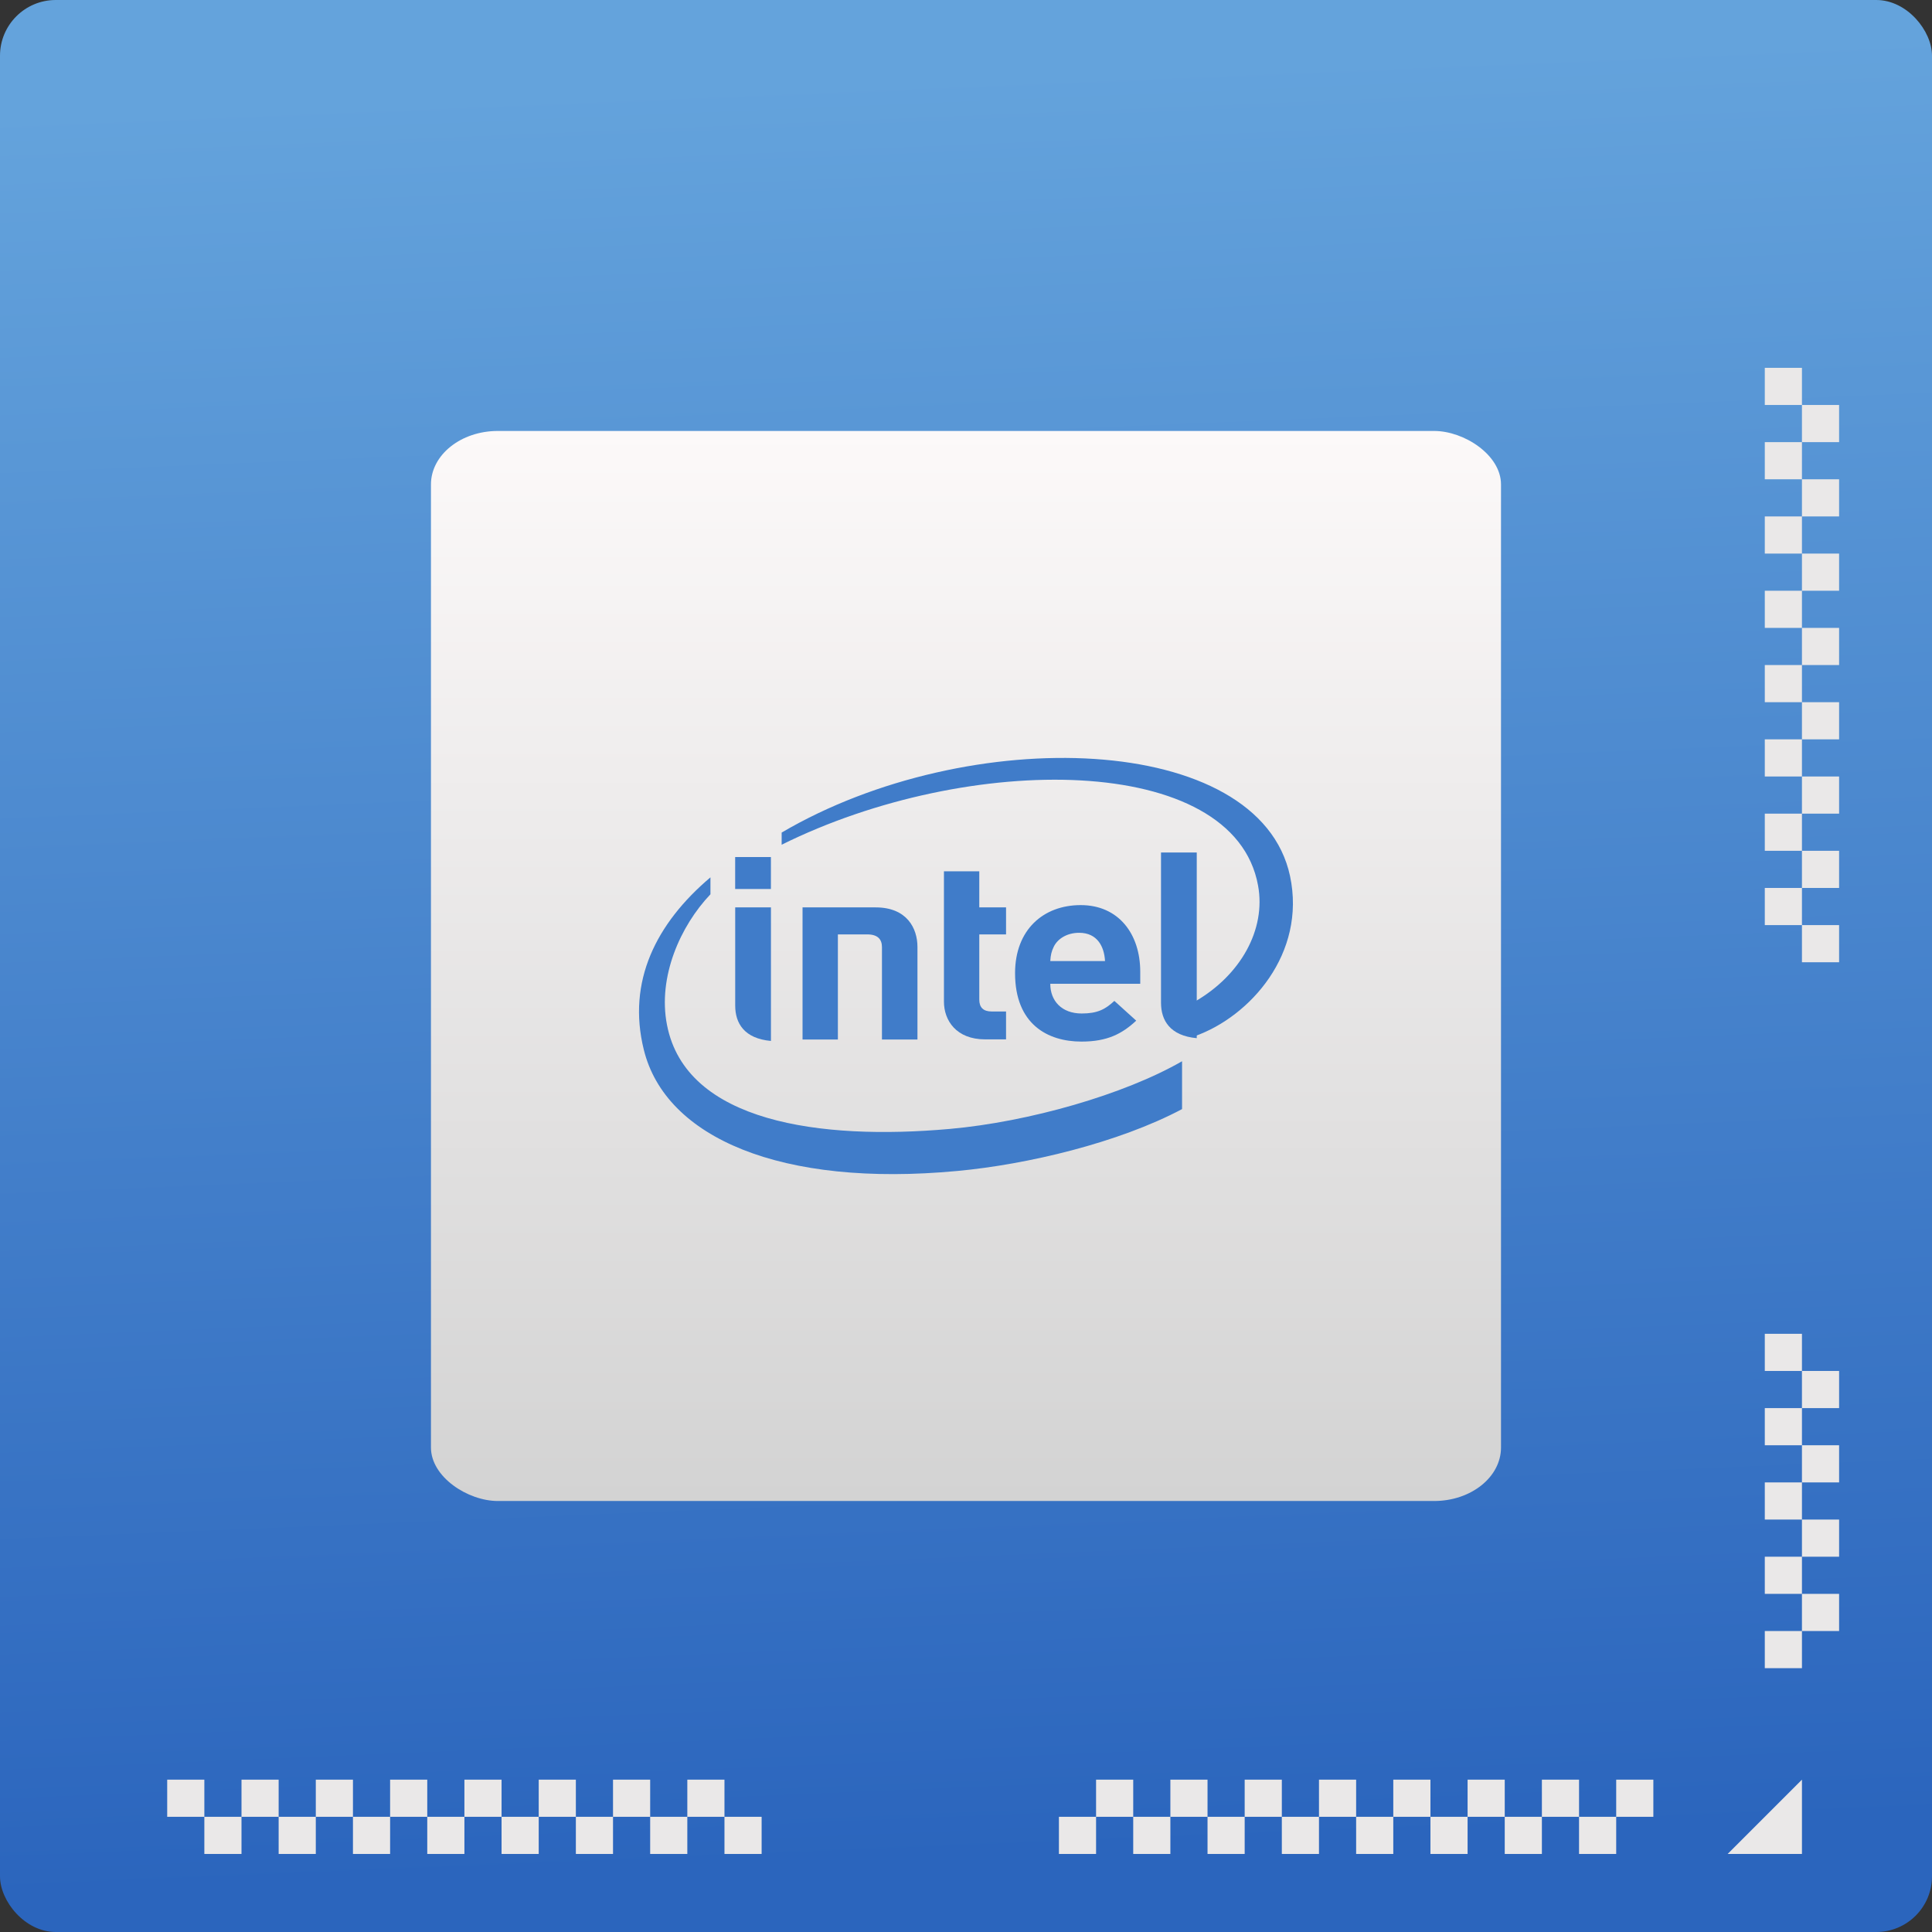<?xml version="1.0" encoding="UTF-8" standalone="no"?>
<svg
   xmlns:osb="http://www.openswatchbook.org/uri/2009/osb"
   xmlns:dc="http://purl.org/dc/elements/1.1/"
   xmlns:cc="http://creativecommons.org/ns#"
   xmlns:rdf="http://www.w3.org/1999/02/22-rdf-syntax-ns#"
   xmlns:svg="http://www.w3.org/2000/svg"
   xmlns="http://www.w3.org/2000/svg"
   xmlns:xlink="http://www.w3.org/1999/xlink"
   xmlns:sodipodi="http://sodipodi.sourceforge.net/DTD/sodipodi-0.dtd"
   xmlns:inkscape="http://www.inkscape.org/namespaces/inkscape"
   viewBox="0 0 48 48"
   id="svg2"
   version="1.1"
   inkscape:version="0.91 r13725"
   sodipodi:docname="org.kde.plasma.systemmonitor.cpu.svg">
  <rect x="0" y="0" width="48" height="48" fill="#333333" stroke="none"/>
  <sodipodi:namedview
     pagecolor="#5e5e5e"
     bordercolor="#666666"
     borderopacity="1"
     objecttolerance="10"
     gridtolerance="10"
     guidetolerance="10"
     inkscape:pageopacity="0"
     inkscape:pageshadow="2"
     inkscape:window-width="1366"
     inkscape:window-height="685"
     id="namedview75"
     showgrid="false"
     showborder="false"
     inkscape:zoom="6.9532166"
     inkscape:cx="19.891133"
     inkscape:cy="16.037008"
     inkscape:window-x="0"
     inkscape:window-y="0"
     inkscape:window-maximized="1"
     inkscape:current-layer="g4197" />
  <defs
     id="defs4">
    <linearGradient
       id="linearGradient4232">
      <stop
         id="stop4234-0"
         offset="0"
         style="stop-color:#3889e9;stop-opacity:1" />
      <stop
         id="stop4236"
         offset="1"
         style="stop-color:#5ea5fb;stop-opacity:1" />
    </linearGradient>
    <linearGradient
       osb:paint="gradient"
       id="linearGradient4207">
      <stop
         id="stop3371"
         offset="0"
         style="stop-color:#3498db;stop-opacity:1;" />
      <stop
         id="stop3373"
         offset="1"
         style="stop-color:#3498db;stop-opacity:0;" />
    </linearGradient>
    <linearGradient
       id="linearGradient4422">
      <stop
         style="stop-color:#ff9300;stop-opacity:1"
         offset="0"
         id="stop4424" />
      <stop
         style="stop-color:#ffd702;stop-opacity:1"
         offset="1"
         id="stop4426" />
    </linearGradient>
    <linearGradient
       inkscape:collect="always"
       xlink:href="#linearGradient4232"
       id="linearGradient4237"
       x1="399.571"
       y1="545.798"
       x2="399.571"
       y2="517.798"
       gradientUnits="userSpaceOnUse" />
    <linearGradient
       id="linearGradient4180-0">
      <stop
         style="stop-color:#2b65bd;stop-opacity:1"
         offset="0"
         id="stop4182-2" />
      <stop
         style="stop-color:#64a3dc;stop-opacity:1"
         offset="1"
         id="stop4184-3" />
    </linearGradient>
    <linearGradient
       gradientTransform="matrix(0.738,0,0,0.738,-8.718,-19.701)"
       inkscape:collect="always"
       xlink:href="#linearGradient8467-5"
       id="linearGradient5236-7"
       x1="-42"
       y1="-24"
       x2="-6"
       y2="-24"
       gradientUnits="userSpaceOnUse" />
    <linearGradient
       id="linearGradient8467-5">
      <stop
         offset="0"
         style="stop-color:#d3d3d3;stop-opacity:1"
         id="stop8469-7" />
      <stop
         offset="1"
         style="stop-color:#fcf9f9;stop-opacity:1"
         id="stop8471-0" />
    </linearGradient>
    <linearGradient
       gradientTransform="matrix(0.923,0,0,0.923,-339.719,-457.065)"
       inkscape:collect="always"
       xlink:href="#linearGradient4180-0"
       id="linearGradient5226-0"
       x1="410.571"
       y1="547.798"
       x2="408.571"
       y2="499.798"
       gradientUnits="userSpaceOnUse" />
  </defs>
  <g
     id="g33" />
  <g
     id="g4197"
     transform="translate(-13.424,-2.441)">
    <rect
       style="opacity:1;fill:url(#linearGradient5226-0);fill-opacity:1;fill-rule:evenodd;stroke:none;stroke-width:3;stroke-linecap:round;stroke-linejoin:miter;stroke-miterlimit:4;stroke-dasharray:none;stroke-dashoffset:0;stroke-opacity:1"
       id="rect5218-4"
       width="48"
       height="48"
       x="13.424"
       y="2.441"
       ry="1.385" />
    <rect
       x="-39.733"
       y="-50.716"
       width="26.585"
       height="26.585"
       transform="matrix(0,-1,-1,0,0,0)"
       rx="1.329"
       ry="1.662"
       id="rect4203-4-3"
       style="fill:url(#linearGradient5236-7);fill-opacity:1" />
    <g
       id="g4167"
       transform="translate(-8.2796319e-8,3.4617234e-6)">
      <path
         style="opacity:1;fill:#407cc9;fill-opacity:1"
         inkscape:connector-curvature="0"
         id="path6-6"
         d="M 45.475,24.208 C 44.71,20.621 37.495,20.393 32.844,23.126 l 0,0.302 c 4.645,-2.306 11.236,-2.292 11.836,1.013 0.202,1.095 -0.434,2.233 -1.576,2.888 l 0,0.857 c 1.374,-0.485 2.778,-2.054 2.371,-3.978 m -8.458,6.281 c -3.21,0.286 -6.554,-0.164 -7.022,-2.586 -0.233,-1.193 0.333,-2.459 1.08,-3.244 l 0,-0.421 c -1.346,1.14 -2.078,2.582 -1.655,4.285 0.539,2.185 3.409,3.422 7.791,3.01 1.735,-0.161 4.005,-0.7 5.581,-1.537 l 0,-1.189 c -1.432,0.825 -3.8,1.506 -5.774,1.682 z" />
      <path
         style="opacity:1;fill:#407cc9;fill-opacity:1"
         inkscape:connector-curvature="0"
         id="path8-8"
         d="m 43.157,23.621 -0.888,0 0,3.733 c 0,0.438 0.223,0.82 0.888,0.88" />
      <path
         style="opacity:1;fill:#407cc9;fill-opacity:1"
         inkscape:connector-curvature="0"
         id="path10-2"
         d="m 32.578,24.985 -0.888,0 0,2.438 c 0,0.439 0.223,0.82 0.888,0.88" />
      <rect
         style="opacity:1;fill:#407cc9;fill-opacity:1"
         id="rect12-7"
         y="23.734"
         width="0.888"
         x="31.689"
         height="0.794" />
      <path
         style="opacity:1;fill:#407cc9;fill-opacity:1"
         inkscape:connector-curvature="0"
         id="path14-5"
         d="m 37.9,28.264 c -0.72,0 -1.024,-0.472 -1.024,-0.938 l 0,-3.238 0.878,0 0,0.897 0.665,0 0,0.671 -0.665,0 0,1.62 c 0,0.191 0.097,0.295 0.307,0.295 l 0.358,0 0,0.693 -0.52,0" />
      <path
         style="opacity:1;fill:#407cc9;fill-opacity:1"
         inkscape:connector-curvature="0"
         id="path16-4"
         d="m 40.235,25.616 c -0.3,0 -0.533,0.147 -0.63,0.345 -0.058,0.119 -0.078,0.21 -0.087,0.357 l 1.36,0 c -0.019,-0.359 -0.191,-0.702 -0.643,-0.702 m -0.717,1.267 c 0,0.425 0.284,0.738 0.781,0.738 0.391,0 0.585,-0.103 0.811,-0.313 l 0.543,0.491 c -0.349,0.324 -0.714,0.52 -1.36,0.52 -0.843,0 -1.65,-0.434 -1.65,-1.699 0,-1.081 0.704,-1.692 1.631,-1.692 0.94,0 1.479,0.715 1.479,1.655 l 0,0.299 -2.235,0" />
      <path
         style="opacity:1;fill:#407cc9;fill-opacity:1"
         inkscape:connector-curvature="0"
         id="path18-7"
         d="m 34.971,25.656 c 0.258,0 0.365,0.12 0.365,0.315 l 0,2.297 0.882,0 0,-2.3 c 0,-0.467 -0.265,-0.983 -1.037,-0.983 l -1.818,0 0,3.283 0.878,0 0,-2.612" />
    </g>
    <path
       inkscape:connector-curvature="0"
       style="color:#000000;font-style:normal;font-variant:normal;font-weight:normal;font-stretch:normal;font-size:medium;line-height:normal;font-family:Sans;-inkscape-font-specification:Sans;text-indent:0;text-align:start;text-decoration:none;text-decoration-line:none;letter-spacing:normal;word-spacing:normal;text-transform:none;direction:ltr;block-progression:tb;writing-mode:lr-tb;baseline-shift:baseline;text-anchor:start;display:inline;overflow:visible;visibility:visible;opacity:1;fill:#eae8e8;fill-opacity:1;stroke:none;stroke-width:1;marker:none;enable-background:accumulate"
       d="m 54.501,46.656 0,0.923 -0.923,0 0,-0.923 0.923,0 z m -0.923,0.923 0,0.923 -0.923,0 0,-0.923 0.923,0 z m -0.923,0 -0.923,0 0,-0.923 0.923,0 0,0.923 z m -0.923,0 0,0.923 -0.923,0 0,-0.923 0.923,0 z m -0.923,0 -0.923,0 0,-0.923 0.923,0 0,0.923 z m -0.923,0 0,0.923 -0.923,0 0,-0.923 0.923,0 z m -0.923,0 -0.923,0 0,-0.923 0.923,0 0,0.923 z m -0.923,0 0,0.923 -0.923,0 0,-0.923 0.923,0 z m -0.923,0 -0.923,0 0,-0.923 0.923,0 0,0.923 z m -0.923,0 0,0.923 -0.923,0 0,-0.923 0.923,0 z m -0.923,0 -0.923,0 0,-0.923 0.923,0 0,0.923 z m -0.923,0 0,0.923 -0.923,0 0,-0.923 0.923,0 z m -0.923,0 -0.923,0 0,-0.923 0.923,0 0,0.923 z m -0.923,0 0,0.923 -0.923,0 0,-0.923 0.923,0 z m -0.923,0 -0.923,0 0,-0.923 0.923,0 0,0.923 z m -0.923,0 0,0.923 -0.923,0 0,-0.923 0.923,0 z"
       id="path4303-6-7" />
    <path
       inkscape:connector-curvature="0"
       style="fill:#eae8e8;fill-opacity:1;fill-rule:evenodd;stroke:none"
       d="m 58.193,46.656 -1.846,1.846 1.846,0 0,-1.846 z"
       id="path4317-9" />
    <path
       id="path4331-1"
       d="m 17.578,46.656 0,0.923 0.923,0 0,-0.923 -0.923,0 z m 0.923,0.923 0,0.923 0.923,0 0,-0.923 -0.923,0 z m 0.923,0 0.923,0 0,-0.923 -0.923,0 0,0.923 z m 0.923,0 0,0.923 0.923,0 0,-0.923 -0.923,0 z m 0.923,0 0.923,0 0,-0.923 -0.923,0 0,0.923 z m 0.923,0 0,0.923 0.923,0 0,-0.923 -0.923,0 z m 0.923,0 0.923,0 0,-0.923 -0.923,0 0,0.923 z m 0.923,0 0,0.923 0.923,0 0,-0.923 -0.923,0 z m 0.923,0 0.923,0 0,-0.923 -0.923,0 0,0.923 z m 0.923,0 0,0.923 0.923,0 0,-0.923 -0.923,0 z m 0.923,0 0.923,0 0,-0.923 -0.923,0 0,0.923 z m 0.923,0 0,0.923 0.923,0 0,-0.923 -0.923,0 z m 0.923,0 0.923,0 0,-0.923 -0.923,0 0,0.923 z m 0.923,0 0,0.923 0.923,0 0,-0.923 -0.923,0 z m 0.923,0 0.923,0 0,-0.923 -0.923,0 0,0.923 z m 0.923,0 0,0.923 0.923,0 0,-0.923 -0.923,0 z"
       style="color:#000000;font-style:normal;font-variant:normal;font-weight:normal;font-stretch:normal;font-size:medium;line-height:normal;font-family:Sans;-inkscape-font-specification:Sans;text-indent:0;text-align:start;text-decoration:none;text-decoration-line:none;letter-spacing:normal;word-spacing:normal;text-transform:none;direction:ltr;block-progression:tb;writing-mode:lr-tb;baseline-shift:baseline;text-anchor:start;display:inline;overflow:visible;visibility:visible;opacity:1;fill:#eae8e8;fill-opacity:1;stroke:none;stroke-width:1;marker:none;enable-background:accumulate"
       inkscape:connector-curvature="0" />
    <path
       id="path4333-3"
       d="m 59.116,26.348 -0.923,0 0,-0.923 0.923,0 0,0.923 z m -0.923,-0.923 -0.923,0 0,-0.923 0.923,0 0,0.923 z m 0,-0.923 0,-0.923 0.923,0 0,0.923 -0.923,0 z m 0,-0.923 -0.923,0 0,-0.923 0.923,0 0,0.923 z m 0,-0.923 0,-0.923 0.923,0 0,0.923 -0.923,0 z m 0,-0.923 -0.923,0 0,-0.923 0.923,0 0,0.923 z m 0,-0.923 0,-0.923 0.923,0 0,0.923 -0.923,0 z m 0,-0.923 -0.923,0 0,-0.923 0.923,0 0,0.923 z m 0,-0.923 0,-0.923 0.923,0 0,0.923 -0.923,0 z m 0,-0.923 -0.923,0 0,-0.923 0.923,0 0,0.923 z m 0,-0.923 0,-0.923 0.923,0 0,0.923 -0.923,0 z m 0,-0.923 -0.923,0 0,-0.923 0.923,0 0,0.923 z m 0,-0.923 0,-0.923 0.923,0 0,0.923 -0.923,0 z m 0,-0.923 -0.923,0 0,-0.923 0.923,0 0,0.923 z m 0,-0.923 0,-0.923 0.923,0 0,0.923 -0.923,0 z m 0,-0.923 -0.923,0 0,-0.923 0.923,0 0,0.923 z"
       style="color:#000000;font-style:normal;font-variant:normal;font-weight:normal;font-stretch:normal;font-size:medium;line-height:normal;font-family:Sans;-inkscape-font-specification:Sans;text-indent:0;text-align:start;text-decoration:none;text-decoration-line:none;letter-spacing:normal;word-spacing:normal;text-transform:none;direction:ltr;block-progression:tb;writing-mode:lr-tb;baseline-shift:baseline;text-anchor:start;display:inline;overflow:visible;visibility:visible;opacity:1;fill:#eae8e8;fill-opacity:1;stroke:none;stroke-width:1;marker:none;enable-background:accumulate"
       inkscape:connector-curvature="0" />
    <path
       style="color:#000000;font-style:normal;font-variant:normal;font-weight:normal;font-stretch:normal;font-size:medium;line-height:normal;font-family:Sans;-inkscape-font-specification:Sans;text-indent:0;text-align:start;text-decoration:none;text-decoration-line:none;letter-spacing:normal;word-spacing:normal;text-transform:none;direction:ltr;block-progression:tb;writing-mode:lr-tb;baseline-shift:baseline;text-anchor:start;display:inline;overflow:visible;visibility:visible;opacity:1;fill:#eae8e8;fill-opacity:1;stroke:none;stroke-width:1;marker:none;enable-background:accumulate"
       d="m 57.27,35.579 0,0.923 0.923,0 0,-0.923 z m 0.923,0.923 0,0.923 0.923,0 0,-0.923 z m 0,0.923 -0.923,0 0,0.923 0.923,0 z m 0,0.923 0,0.923 0.923,0 0,-0.923 z m 0,0.923 -0.923,0 0,0.923 0.923,0 z m 0,0.923 0,0.923 0.923,0 0,-0.923 z m 0,0.923 -0.923,0 0,0.923 0.923,0 z m 0,0.923 0,0.923 0.923,0 0,-0.923 z m 0,0.923 -0.923,0 0,0.923 0.923,0 z"
       id="path4339-4"
       inkscape:connector-curvature="0"
       sodipodi:nodetypes="ccccccccccccccccccccccccccccccccccccccccccccc" />
  </g>
</svg>
